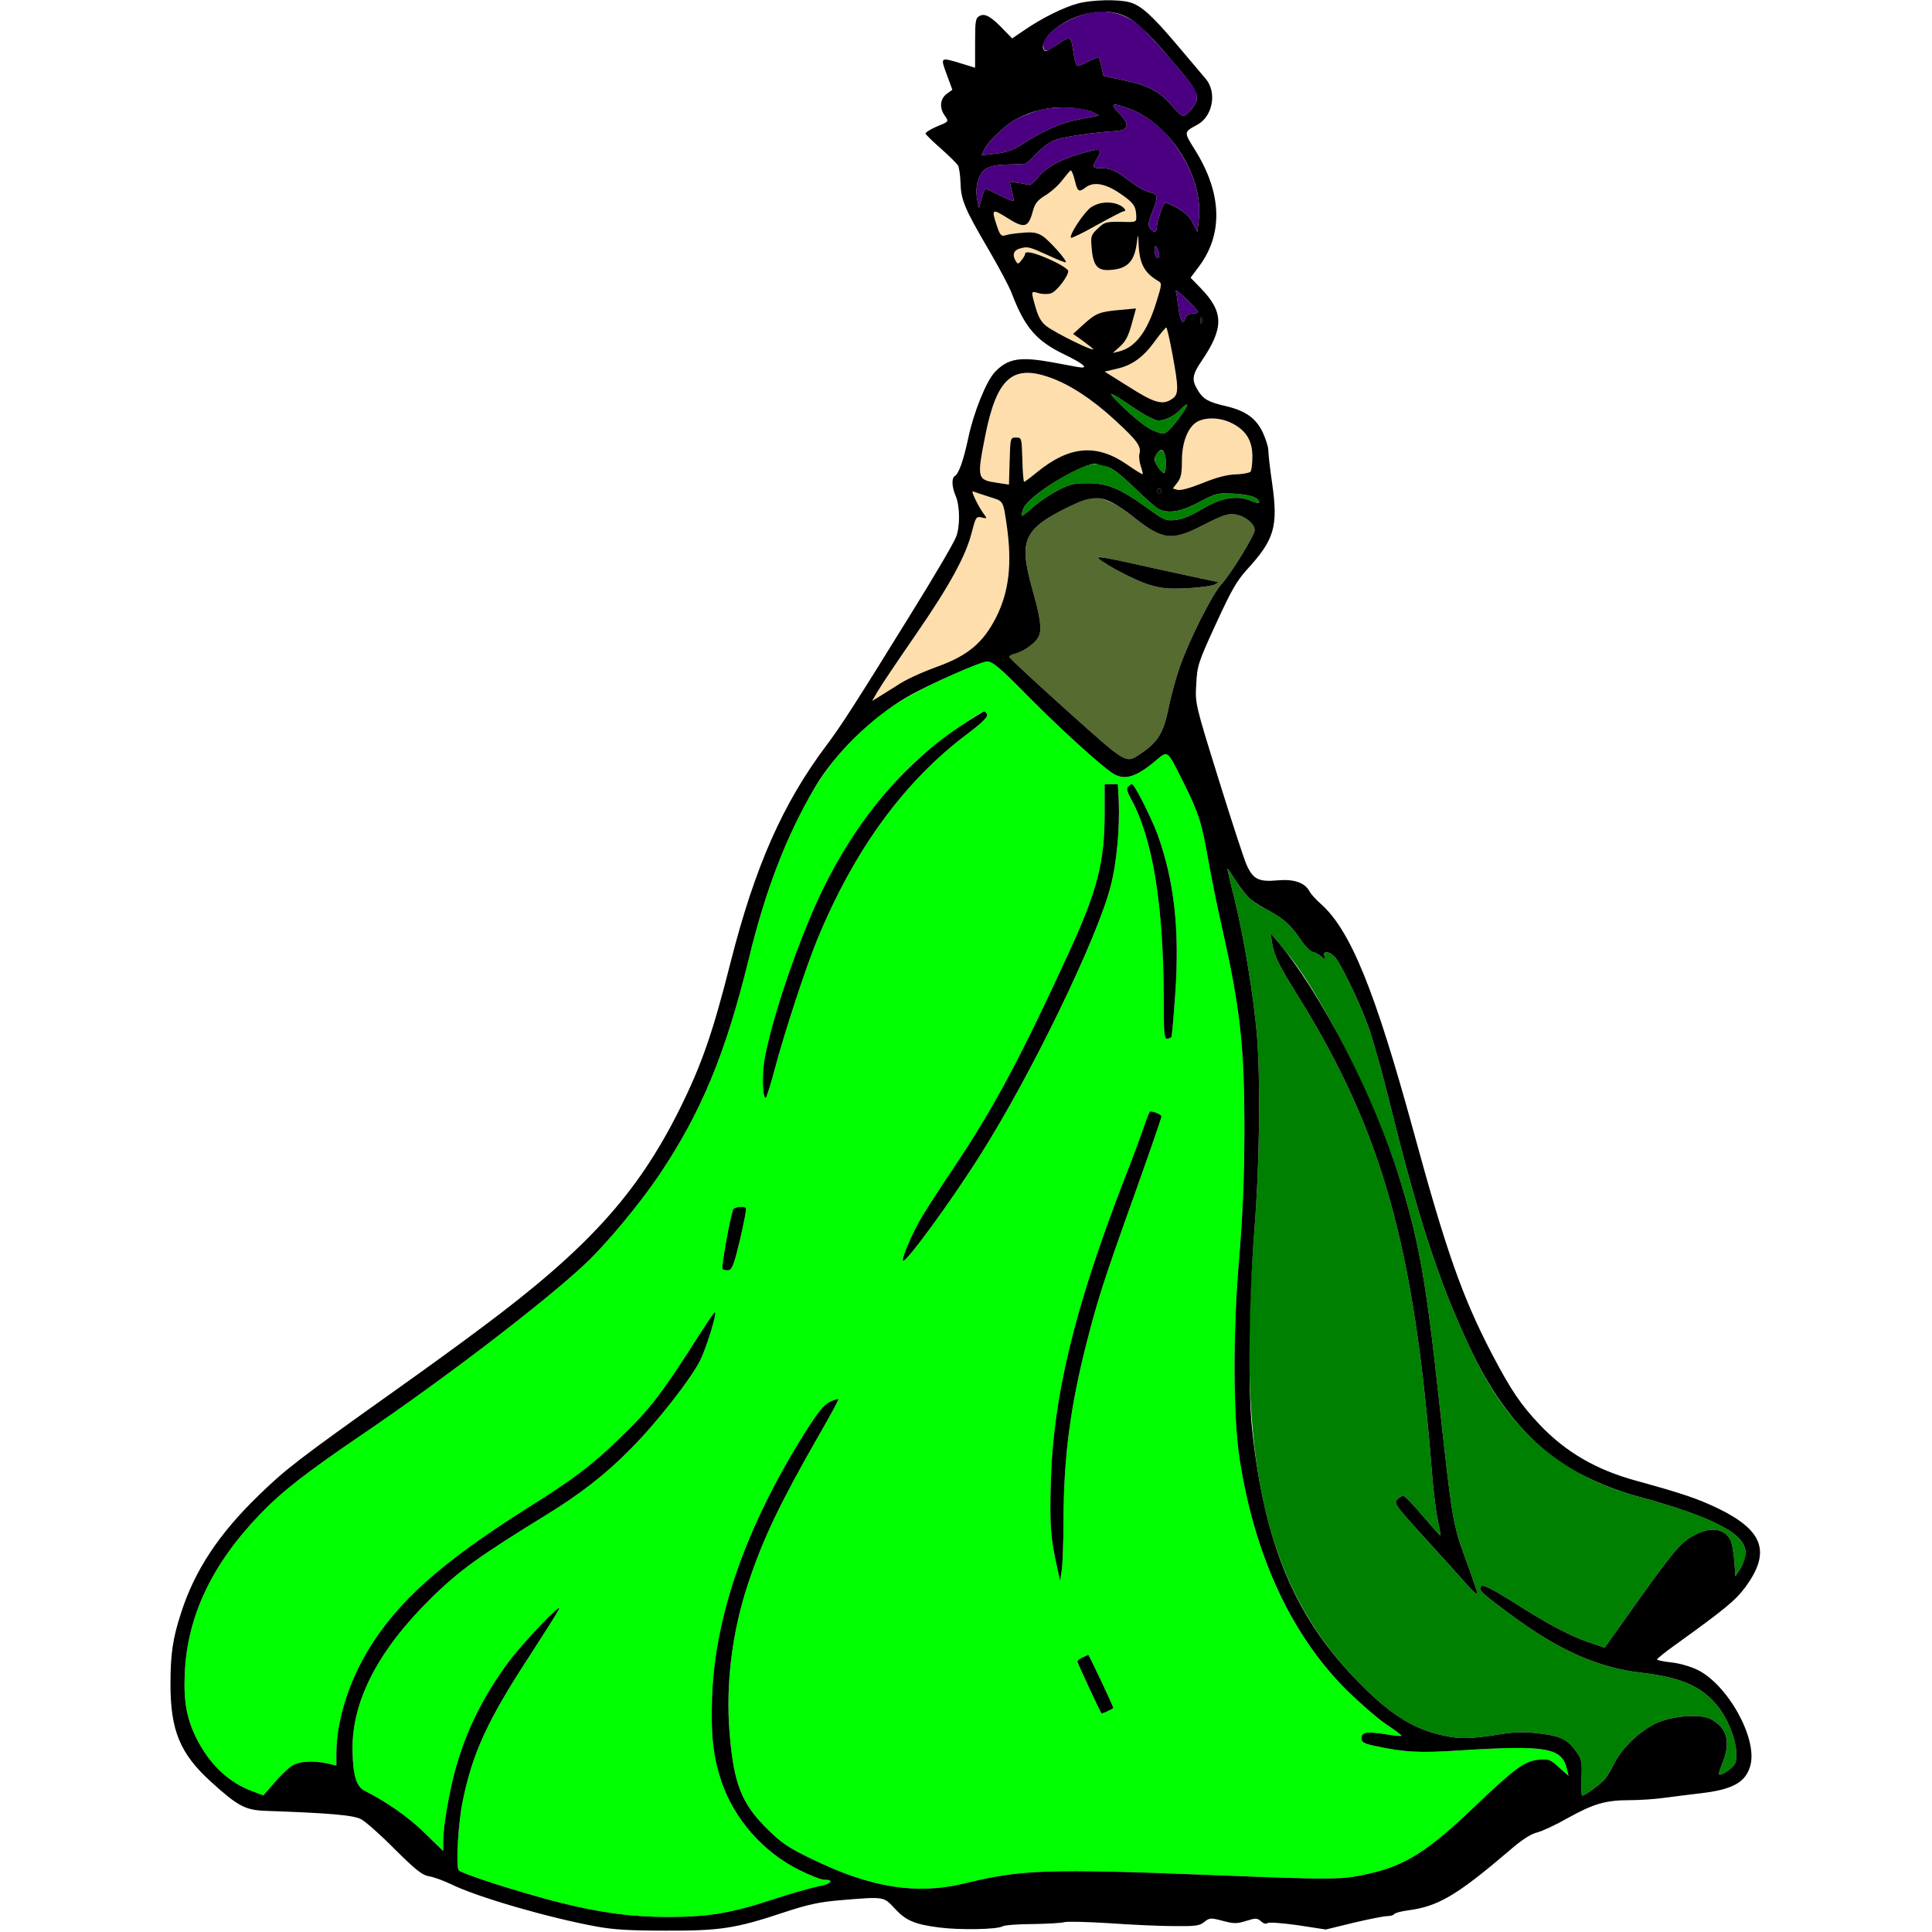 <?xml version="1.0" encoding="utf-8"?>
<!-- Generator: Adobe Illustrator 21.0.0, SVG Export Plug-In . SVG Version: 6.00 Build 0)  -->
<svg version="1.1"
	 id="svg46" inkscape:version="0.92.2 5c3e80d, 2017-08-06" sodipodi:docname="60 #13162.svg" xmlns:cc="http://creativecommons.org/ns#" xmlns:dc="http://purl.org/dc/elements/1.1/" xmlns:inkscape="http://www.inkscape.org/namespaces/inkscape" xmlns:rdf="http://www.w3.org/1999/02/22-rdf-syntax-ns#" xmlns:sodipodi="http://sodipodi.sourceforge.net/DTD/sodipodi-0.dtd" xmlns:svg="http://www.w3.org/2000/svg"
	 xmlns="http://www.w3.org/2000/svg" xmlns:xlink="http://www.w3.org/1999/xlink" x="0px" y="0px" viewBox="0 0 850 850"
	 style="enable-background:new 0 0 850 850;" xml:space="preserve">
<style type="text/css">
	.st0{fill:none;}
	.st1{fill:#4B0082;}
	.st2{fill:#FFDEAD;}
	.st3{fill:#008000;}
	.st4{fill:#556B2F;}
	.st5{fill:#00FF00;}
</style>
<sodipodi:namedview  bordercolor="#666666" borderopacity="1" gridtolerance="10" guidetolerance="10" id="namedview48" inkscape:current-layer="svg46" inkscape:cx="1014.0824" inkscape:cy="1048.2352" inkscape:pageopacity="0" inkscape:pageshadow="2" inkscape:window-height="978" inkscape:window-maximized="1" inkscape:window-width="1920" inkscape:window-x="0" inkscape:window-y="1" inkscape:zoom="0.51036548" objecttolerance="10" pagecolor="#ffffff" showgrid="false">
	</sodipodi:namedview>
<g id="g44" transform="translate(0,0) scale(1,1)">
	<path id="path4" class="st0" d="M0,0l239.8,0.1c207.9,0,239,0.2,234.5,1.4c-6.3,1.7-15.8,6.4-23.4,11.6l-5.6,3.8l-3.4-3.5
		c-5.7-6-8.5-7.7-10.9-6.4c-1.8,1-2,2-2,11.9v10.9l-6.2-1.9c-9.2-2.8-9.1-2.8-6.3,4.8l2.5,6.8l-2.5,1.8c-2.9,2.2-3.3,6.1-0.9,9.5
		c1.9,2.8,2.1,2.6-4,5.1c-2.6,1.2-4.6,2.5-4.4,2.9c0.2,0.5,3.2,3.5,6.8,6.6c3.6,3.2,6.9,6.5,7.5,7.4c0.5,1,1,4.5,1.1,7.8
		c0.2,7.5,1.9,11.4,12.5,29.5c4.4,7.5,8.9,16,10,18.9c5.8,15.2,10.9,21.1,23.5,27.1c8.4,4.1,10.8,6.3,5.7,5.4
		c-1.6-0.3-6.4-1.2-10.8-2c-14.7-2.7-20-1.9-25.8,4.2c-3.8,4-9.4,17.9-11.7,29c-2.1,9.8-4.1,15.6-5.9,16.7c-1.5,1-1.4,4.7,0.4,8.9
		c1.9,4.5,1.9,13.7,0.1,18c-1.4,3.3-8.4,15.3-20.1,34.2c-24.3,39.3-30.6,49.1-37.1,57.7c-19,25.3-31.3,53.2-41.9,94.9
		c-7.9,31.3-12.8,45.4-22.7,65.3c-18.5,37-40.5,61.2-87.3,96c-8.2,6.2-25.3,18.6-38,27.6c-42.3,30.1-47.9,34.4-59.6,45.8
		c-17.5,16.9-28.2,33-34.2,51.7C76,720.8,75,727.7,75,741c0,20.3,4.2,30.5,17.7,42.8c12,10.9,15.2,12.6,24.3,12.9
		c28.4,1,38.6,1.9,41.9,3.7c1.9,1,8.6,6.9,14.8,13.2c9.4,9.3,12.1,11.4,15.1,11.9c2,0.3,6,1.7,8.7,3c15.3,7.5,48.7,16.8,71.5,20
		c8.2,1.1-10.1,1.3-129.7,1.4L0,850V425V0z"/>
	<path id="path6" class="st0" d="M672.3,0.1L850,0v425v425l-270.7-0.1c-149-0.1-269.4-0.4-267.8-0.6c10.3-1.3,21.5-4,33.3-7.9
		c10.9-3.6,15.7-4.6,25.1-5.4c19.2-1.6,18.8-1.6,23.5,3.4c5,5.5,8.8,7.2,19.7,8.6c9.1,1.2,25.6,0.9,28-0.5c0.7-0.5,6.8-1,13.4-1
		c6.6-0.1,12.7-0.5,13.6-0.8c0.8-0.4,9.6-0.2,19.5,0.4c9.8,0.7,22.8,1.3,28.8,1.3c9.4,0.1,11.3-0.1,13.4-1.8
		c2.4-1.9,2.8-1.9,8.2-0.5c4.9,1.3,6.2,1.3,10.3,0c4.2-1.3,4.8-1.3,6.5,0.2c1.1,1,2.2,1.3,2.8,0.8c0.5-0.5,6.1-0.1,13.3,0.9
		l12.4,1.9l12.3-3c6.8-1.6,13.4-2.9,14.8-2.9c1.4,0,2.7-0.4,3-0.9c0.4-0.5,3-1.2,5.9-1.6c13.3-1.7,21.5-6.5,44.5-26.1
		c5.6-4.9,9.6-7.5,12.5-8.2c2.3-0.6,8.3-3.4,13.2-6.2c11.5-6.4,16.8-8,27.4-8c4.7,0,11.5-0.5,15.1-1c3.7-0.5,10.8-1.4,15.9-2
		c14.3-1.6,20.2-4.8,22.2-12.3c3.2-11.9-10-35.6-23.4-42.1c-2.9-1.4-8-2.9-11.4-3.2c-3.5-0.4-6.3-1-6.3-1.3s3.4-3.1,7.6-6.1
		c22.4-16.1,27.1-20,31.4-25.9c11.2-15.3,7.8-24.8-12.2-34.5c-9-4.3-15.5-6.5-35.8-12.1c-17.7-4.8-31.1-12.6-42.6-24.7
		c-8.4-8.9-12.6-15.1-21-31.1c-13-25-20-44.8-34.3-97.2c-17.3-63.2-28-89.5-41.3-101.1c-2-1.8-4.1-4.1-4.7-5.3
		c-2.1-3.8-6.8-5.4-13.8-4.8c-8.5,0.8-11-0.4-13.9-6.9c-1.2-2.8-6.8-19.9-12.4-38c-10.2-32.8-10.2-32.9-9.7-41.4
		c0.4-8.1,0.8-9.4,8.6-26.4c6.8-14.8,9.1-18.9,13.7-24c12.1-13.2,13.8-18.9,11.1-37.9c-1-6.7-1.7-13.3-1.7-14.7s-1.1-4.8-2.4-7.7
		c-3-6.3-7.6-9.6-16.2-11.6c-7.8-1.8-10.1-3.1-12.4-7c-2.8-4.5-2.5-6.8,1.6-12.8c9.9-14.6,9.9-21.5-0.3-32.1l-4.5-4.6l3.5-4.7
		c10.9-14.3,10.4-32.3-1.4-51.3c-5.2-8.3-5.2-8,1-11.4c6.7-3.7,8.6-14.3,3.5-20.2c-1.6-1.9-7.3-8.6-12.6-14.9
		C507.1,7,502,2.4,497.5,1.1C495.7,0.5,568.1,0.1,672.3,0.1z"/>
	<path id="path8" class="st1" d="M500.9,10.9c4.7,3.7,24.2,26.3,25.4,29.3c0.4,1.2,0.5,3,0.1,4.2c-0.8,2.6-4.4,6.6-5.9,6.6
		c-0.7,0-3-2.2-5.3-4.9c-5-5.9-10.2-8.6-21.3-10.9l-8.4-1.8l-0.9-4c-0.5-2.1-1-4-1.1-4.2c-0.2-0.2-2.1,0.6-4.4,1.7
		c-2.2,1.2-4.4,2.1-4.9,2.1c-0.6,0-1.3-2.1-1.7-4.6c-1.3-8.8-1.4-8.9-7-5c-5.2,3.8-6.5,3.8-6.5,0.1c0-3.9,8.4-10.2,17.5-13.1
		C485.2,3.6,493.7,5.2,500.9,10.9z"/>
	<path id="path10" class="st1" d="M497.5,48.1c7.4,2.8,14.4,8.4,20,16.4c7.5,10.5,11.1,22.3,9.9,32.3l-0.6,5.2l-2-3.8
		c-1.3-2.8-3.4-4.7-6.9-6.7c-2.8-1.5-5.2-2.5-5.4-2.3c-1,1.1-3.5,8.4-3.5,10.4c0,2.7-1.2,3.1-3,0.9c-1-1.2-0.9-2.6,0.9-7.1
		c2.8-7.3,2.7-8-1.1-8.8c-1.7-0.3-5.4-2.4-8.2-4.5c-6.8-5.2-8.8-6.1-13-6.1c-4,0-4.2-0.4-2.1-4c2.7-4.6,2-5-5.7-2.8
		C466.9,70,461,73.1,457,77.7c-1.9,2.1-3.6,3.7-3.9,3.7c-0.4-0.1-2.5-0.5-4.8-0.9l-4.1-0.6l0.9,3.8c0.5,2.1,0.9,4.1,0.9,4.6
		c0,0.4-2.7-0.6-6-2.3c-3.3-1.6-6.2-3-6.4-3c-0.3,0-1.1,1.9-1.7,4.2l-1.2,4.3l-0.8-4c-1-5.5,0.6-11.1,3.8-13.2
		c1.8-1.2,4.9-1.8,9.2-1.9c3.6-0.1,7.1-0.2,7.8-0.3c0.7,0,3.1-2.1,5.3-4.5c2.3-2.5,5.8-5.1,7.9-5.9c3.3-1.4,16.7-3.4,26.5-4
		c6.2-0.3,6.9-2.8,2.1-7.7C488,45.3,489,44.9,497.5,48.1z"/>
	<path id="path12" class="st1" d="M480.5,49.2l3,1.6l-2.5,0.5c-1.4,0.3-5,1-8,1.6c-6.6,1.4-14.3,4.8-22.5,10.1
		c-4.7,3-7.4,4-12.3,4.6l-6.4,0.7l1.5-3c1.9-3.6,9.3-10.5,13.8-12.9c1.9-1,5.9-2.6,8.9-3.6C462.8,46.6,475.9,46.8,480.5,49.2z"/>
	<path id="path14" class="st2" d="M471.1,75c0.4,0,1.2,2,1.8,4.5c1.2,4.9,1.7,5.2,4.7,3c3.5-2.7,8.6-1.8,15,2.5
		c6.1,4.1,7.2,5.7,7.3,10.1c0.1,2.7,0,2.7-6.8,2.5c-6.4-0.1-7.2,0.1-10.1,2.9c-3,2.9-3.2,3.3-2.7,8.8c0.7,8,2.7,10.1,9,9.4
		c6.6-0.6,9.6-3.7,10.7-10.8c0.7-5.1,0.8-5.2,0.9-1.4c0.3,9.4,2.4,13.4,8.6,17.1c1.8,1,1.7,1.4-0.8,9.5c-4,12.9-9.2,19.7-16.3,21.5
		l-2.8,0.7l3.2-2.9c2.4-2.1,3.7-4.7,5.1-9.8l1.9-6.9l-7.6,0.7c-8.6,0.8-10.1,1.4-15.9,6.7l-4.2,3.8l4.5,3.2c2.4,1.8,4.4,3.4,4.4,3.5
		c0,1.1-16.3-6.9-20.6-10.1c-2.3-1.8-3.5-3.9-4.8-8.3c-2.1-7.5-2.1-7.2,1.5-6.2c1.8,0.5,4,0.5,5.4,0c2.5-0.9,7.5-7.5,7.5-9.8
		c0-0.7-3.4-2.9-7.6-4.8c-7.2-3.3-11.4-4.2-11.4-2.7c0,0.5-0.7,1.7-1.6,2.8c-1.3,1.7-1.6,1.8-2.4,0.5c-1.8-2.8-1.1-4.9,1.8-5.7
		c3.5-0.9,3.9-0.8,12.5,3.1c4,1.9,7.4,3.2,7.6,3c0.7-0.7-7.2-9.6-10.3-11.6c-2.4-1.5-4.3-1.8-8.6-1.4c-3,0.2-6.5,0.7-7.6,1.1
		c-1.9,0.6-2.4,0-3.8-4.1c-2.5-7.5-2.2-7.8,4.6-3.5c7.4,4.7,9.2,4.3,11.1-2.6c1-3.8,2-5.1,5.7-7.4c2.5-1.5,5.9-4.6,7.5-6.8
		C469.2,76.9,470.8,75,471.1,75z M480,91.2c-3.1,2.2-9.8,12.3-8.8,13.4c0.3,0.3,5.4-2.2,11.4-5.6c6-3.3,11.2-6,11.6-6
		c1.7,0,0.6-1.7-1.7-2.8C488.5,88.4,483.6,88.8,480,91.2z"/>
	<path id="path16" class="st1" d="M509,109c1.3,2,1.3,5.3,0,4.5c-0.5-0.3-1-1.8-1-3.3C508,108.1,508.2,107.8,509,109z"/>
	<path id="path18" class="st1" d="M521.9,131.5c2.8,2.7,5.1,5.3,5.1,5.7c0,0.4-1.1,0.8-2.4,0.8c-1.6,0-2.7,0.7-3.1,2
		c-1,3.3-2.2,1.4-3-4.6c-0.4-3.2-0.9-6.4-1.2-7.3C517,127.2,519,128.7,521.9,131.5z"/>
	<path id="path20" d="M528.7,139.7c0.2,0.7,0.2,1.9,0,2.5c-0.3,0.7-0.5,0.2-0.5-1.2S528.4,139.1,528.7,139.7z"/>
	<path id="path22" class="st2" d="M513.1,144.1c0.7-0.1,4.9,22.5,4.9,26.6c0,2.2-0.7,3.7-2.2,4.7c-4.2,3-7.8,2-19.1-5.2l-10.7-6.7
		l5.1-1.2c6.9-1.5,11.9-5.1,17-12.2C510.5,146.8,512.8,144.1,513.1,144.1z"/>
	<path id="path24" class="st2" d="M490.4,184.7c10,9.2,11.8,11.7,10.9,15c-0.3,1.3,0,3.7,0.6,5.4c0.6,1.8,1,3.4,0.8,3.5
		c-0.1,0.2-3.1-1.6-6.5-4c-13.6-9.5-25.5-8.6-39.9,3.1c-2.9,2.4-5.5,4.3-5.7,4.3c-0.3,0-0.7-4.4-0.8-9.8c-0.3-9.6-0.3-9.7-2.8-9.7
		c-2.5,0-2.5,0.1-2.8,10.4l-0.3,10.3l-4.7-0.7c-9.4-1.4-9.5-1.6-5.7-21c3.4-16.9,6.9-23.7,13.5-26.4
		C456.4,161.4,473.5,169.1,490.4,184.7z"/>
	<path id="path26" class="st3" d="M499.1,179.6c4.4,3,9.1,5.4,10.5,5.4c3.1,0,7.3-2.1,9.8-4.9c1.1-1.2,2.3-2.1,2.8-2.1
		c1.1,0-4.6,8-7.8,11.1c-2.3,2.1-2.5,2.1-6.6,0.5c-2.6-0.9-7.7-4.8-12.8-9.6C485.8,171.2,486.7,171.1,499.1,179.6z"/>
	<path id="path28" class="st2" d="M548.7,191.9c1.7,2.5,2.3,4.8,2.3,9c0,3.1-0.4,6-0.8,6.6c-0.4,0.5-3.2,1.1-6.3,1.2
		c-3.9,0.1-8.4,1.2-14.7,3.8c-5.8,2.3-9.9,3.4-11.2,3l-2-0.6l2-2.6c1.6-2,2-4.1,2-9.6c0-8.3,2.7-14.9,6.8-17.2
		C533.2,182.1,544.4,185.3,548.7,191.9z"/>
	<path id="path30" class="st3" d="M513,204.6c0,3.9-1.2,4.4-3.4,1.2c-1.9-2.7-2-5-0.4-6.6C511.6,196.8,513,198.7,513,204.6z"/>
	<path id="path32" class="st3" d="M499,214.5c4.7,4.5,9.5,8.8,10.7,9.4c4.3,2.2,9.8,1.3,17.9-3c7.6-4,8-4.1,15.5-3.7
		c7.1,0.4,10.9,1.8,10.9,3.9c0,0.4-1.7,0.1-3.7-0.8c-6.2-2.5-12.9-1.4-21.4,3.7c-4.9,2.9-8.8,4.5-11.9,4.8c-4.2,0.4-5,0-12.7-5.6
		c-11.5-8.3-17.1-10.6-25.8-10.6c-5.9,0-8,0.5-13,3.1c-3.3,1.7-8.1,4.9-10.7,7.2c-2.5,2.3-4.9,4.1-5.2,4.1c-0.3,0,0-1.4,0.6-3.1
		c1.5-4.4,18.8-16.2,27.8-19C484.7,202.9,489.2,204.9,499,214.5z"/>
	<path id="path34" d="M510,215c0.6,0,1,0.4,1,1c0,0.5-0.4,1-1,1c-0.5,0-1-0.5-1-1C509,215.4,509.5,215,510,215z"/>
	<path id="path36" class="st2" d="M428.1,216.2c0.8,0.3,4,1.4,7.2,2.4c6.3,2,6,1.3,7.7,13.1c2.3,16.5,0.9,28.6-4.7,39.8
		c-5.7,11.2-12.3,16.8-25.4,21.6c-8.4,3.1-14.7,6-18.9,8.9c-1.4,0.9-4.3,2.7-6.4,4l-3.9,2.4l2.6-4.5c1.4-2.4,8.8-13.4,16.4-24.4
		c15.1-21.9,22.2-34.8,24.9-45.5c1.7-6.6,1.9-6.9,4.4-6.3c2,0.5,2.3,0.4,1.4-0.8c-0.6-0.8-2.3-3.6-3.9-6.3
		C427.8,217.6,427.3,215.9,428.1,216.2z"/>
	<path id="path38" class="st4" d="M481.7,219c4,0,10.2,3,15.8,7.5c14,11.3,17.7,11.8,32.1,4.4c8.3-4.2,10.5-5,13.7-4.6
		c4.3,0.6,8.7,4.1,8.7,6.9c0,2.3-10.4,19.2-14.6,23.8c-4,4.3-14.2,24.5-18.3,36.3c-1.7,4.8-4,13.1-5,18.4
		c-2.2,10.6-4.6,14.6-11.7,19.5c-7.3,4.9-5.7,5.8-33.2-18.8c-13.9-12.5-25.2-23-25.2-23.4s1.2-1.1,2.6-1.4c4.1-1.1,9.3-4.9,10.5-7.8
		c1.3-3.3,0.7-7.8-3.2-21.7c-5.7-20.6-3.4-25.5,16.5-35.2C474.8,220.7,479.9,219,481.7,219z M483.7,245c-3.6,0,13.7,9.7,21.7,12.2
		c5.7,1.7,8.5,2,17.1,1.6c5.7-0.3,11.1-1.1,12.1-1.7c1.1-0.6,1.6-1.1,1.1-1.1c-0.4,0-12-2.5-25.8-5.5S484.3,245,483.7,245z"/>
	<path id="path40" class="st5" d="M434.3,291c2.3,0,5.5,2.6,17.5,14.8c14.8,15,34.1,32.5,38.4,34.8c4.8,2.7,9.7,1.2,18.1-5.8
		c5.7-4.8,5-5.3,12.5,9.7c6.6,13.2,7.9,17.4,10.8,34c1.4,7.7,4,20.7,5.9,29c8.2,36.4,10,52.4,10,90.5c-0.1,20.8-0.7,36.1-2.4,56.5
		c-2.7,32.5-2.6,68.7,0.3,87.5c6.6,42.5,22.7,77.2,47,101.5c5.6,5.5,13.4,12.3,17.3,15c4,2.6,7.1,5,6.9,5.2
		c-0.2,0.2-3.6-0.1-7.5-0.8c-8.1-1.2-10.1-0.8-10.1,2c0,1.5,1.1,2.2,5.3,3.1c13.9,3,19.9,3.3,38.1,2.1c38.2-2.4,44.8-1.2,47,8.3
		l0.7,2.9l-4.2-3.7c-3.8-3.5-4.5-3.8-8.9-3.4c-6.3,0.6-10.7,3.9-28.4,20.8c-20.4,19.5-30.3,25.7-46.1,29.3
		c-12.3,2.8-14.8,2.8-70.4,0.6c-71.6-2.8-82.6-2.4-108.1,3.8c-20.8,5-40.9,1.8-66.6-10.7c-10.6-5.1-13.6-7.1-19.8-13.3
		c-11.4-11.2-14.8-20-16.6-42.2c-1.8-21.4,1.1-44.8,8.2-66c6.6-19.8,13.9-35.1,31.5-65.8c4.7-8.1,8.4-15,8.2-15.2
		c-0.2-0.1-2,0.4-3.9,1.3c-2.6,1.3-5.2,4.5-11.3,14.2c-25.4,40.7-39,79.4-40.4,115.2c-0.6,17.5,0.4,26.5,4.2,37.9
		c5.6,16.2,18.2,30.6,33.7,38.4c4.9,2.5,10.1,4.5,11.3,4.5c4.8,0,3.3,1.8-2.3,2.9c-3.2,0.6-11.9,3.1-19.3,5.5
		c-19.1,6.3-28.5,7.9-46.4,8c-16.6,0-30.1-1.8-48.5-6.4c-17.4-4.4-43.2-12.7-44.2-14.2c-1.3-1.8-0.2-21,1.8-30.5
		c4.3-21.1,11-35.6,29.1-63.3c6.6-10.2,12.6-19.6,13.2-21c1.8-3.8-16.3,15.2-22.3,23.4c-11,14.9-18.4,29.8-23.1,46.6
		c-2.8,10-5.5,25.5-5.5,31.9v4.5l-8.2-8c-7.3-7.1-16.5-13.5-26.3-18.5c-3.8-1.8-5.3-7.1-5.4-18.4c-0.2-21.2,11.3-43.4,34.2-66
		c12.5-12.4,21.6-18.9,50.2-36.5c15.7-9.6,26.9-18.3,38-29.6c11.3-11.3,26.6-30.9,30.6-39c2.7-5.5,7.3-20.3,6.5-21.1
		c-0.2-0.2-2.7,3.4-5.6,7.9c-18.7,29.3-22.7,34.4-37.1,48.3c-11.6,11.2-19.9,17.5-39.9,30c-38.1,24.1-57.1,41.1-70.1,62.6
		c-8.7,14.5-13.8,31.1-13.9,45v5.7l-3.7-0.9c-5.7-1.3-12.1-1.1-15.2,0.6c-1.6,0.8-5.2,4.1-8,7.4l-5.2,6l-5.1-1.9
		c-10-3.8-17.9-11.1-23.6-21.7c-5-9.5-6.5-17.1-5.9-30.3c1.1-25,12-47.9,33.1-69.8c9.7-10.1,20.4-18.4,45.1-35.2
		c36.4-24.7,80.1-58.2,97.9-74.9c9.3-8.7,23.9-26.3,32.5-39c18.5-27.5,29.2-53.1,39.5-95.1c10.5-43.1,25.2-75.1,43.2-93.9
		c13.3-14,21.8-19.8,45.1-30.7C425.3,293.9,432.7,291,434.3,291z M433,313c-1.9,0-21.7,14.2-29,20.8c-18.9,17.3-35.5,41.5-47.1,68.7
		c-9.2,21.8-17.3,46.7-20.4,62.8c-1.3,6.9-1.1,17.7,0.4,17.7c0.3,0,2.1-5.7,4-12.8c4.2-15.9,13.7-44.8,18.6-56.7
		c16.3-39.6,38.3-69.8,66.2-90.7c6.1-4.6,9-7.4,8.6-8.4C434,313.6,433.4,313,433,313z M491.8,345h-2.9H486v12.4
		c0,22-3.1,34.1-15.7,61.6c-21.2,46.2-33.3,68.8-50.2,94c-5.4,8-11.8,17.9-14.3,22c-4.3,7.2-9.3,18.8-8.5,19.7
		c1.2,1.1,21.6-26.8,34.5-47.4c22.2-35.1,51-94.7,56.8-117.3c2.7-10.1,4.1-25.9,3.6-37.8L491.8,345z M498,345
		c-0.3,0-1.1,0.5-1.7,1.1c-0.8,0.8-0.4,2.2,1.2,5.2c9.7,17.5,14.4,46.8,14.5,88.9c0,14,0.2,16.8,1.4,16.8c0.8,0,1.7-0.4,2-0.8
		c0.2-0.4,1-9.2,1.7-19.4c2.4-35-2.1-61-14.4-84.1C500.5,348.5,498.3,345,498,345z M506,489c-0.3,0-1.3,2.6-2.4,5.8
		c-1,3.1-5.2,14.5-9.4,25.2c-21.6,56.1-30.9,94.5-31.9,132.6c-0.5,18.6-0.1,24.4,3,37.9l1.1,5l0.7-4.5c0.4-2.5,0.8-12.4,0.8-22.1
		c0.1-28,2.9-49.5,10.1-77.9c5.1-19.8,7.2-26.5,21.4-66.2c6.4-17.9,11.6-33,11.6-33.6c0-0.5-1-1.2-2.2-1.6
		C507.5,489.3,506.3,489,506,489z M322.5,532.2c-1.7,5.4-5.2,25.5-4.6,26.1c0.5,0.5,1.7,0.7,2.7,0.5c1.5-0.2,2.5-3,5-13.5
		c1.7-7.3,2.9-13.5,2.6-13.8C327.2,530.5,322.9,531,322.5,532.2z M478.8,728.1c-1.6,0.4-4.8,2.4-4.8,2.9c0,0.6,9.9,21.9,10.6,22.8
		c0.2,0.3,4.1-1.5,5.2-2.3c0.1-0.1-2.3-5.4-5.3-11.8C481.5,733.2,478.9,728,478.8,728.1z"/>
	<path id="path42" class="st3" d="M543.1,386.6c4.4,7,7.7,10.2,13.4,13.1c7.6,3.9,11.3,7.1,15.4,13.2c2,3.1,4.5,5.7,5.6,5.9
		c1.1,0.2,2.9,1.1,3.9,2.1c1.8,1.5,1.9,1.5,1.3-0.2c-1.1-2.8,2.9-2.1,5.1,1c3.7,5.3,11.1,21,14.7,31.3c1.9,5.7,5.8,19.6,8.6,30.9
		c12.9,52.2,21.6,79.1,35.4,108.6c11.3,24.3,23.5,39.3,41.6,51.4c9.8,6.6,19.7,11,33,14.6c40.6,11.1,52.4,19.4,44.7,31.5l-2.3,3.5
		l-0.5-7c-0.3-3.9-1.1-8-1.8-9.2c-2.9-5.2-9.3-5.7-16.8-1.3c-5.4,3-9.1,7.6-29.7,36.7l-8.7,12.2l-7.1-2.4
		c-8.4-2.9-17.9-7.9-34.2-18.3c-8.2-5.1-12.2-7.1-12.9-6.4c-1.6,1.6-0.4,2.8,12.9,12.6c20.8,15.5,38.3,23.3,57.3,25.5
		c16.9,2,25.5,5.5,32.5,13.3c6.3,6.9,10.8,19.7,9.1,26.1c-0.5,2.1-6.4,6.3-7.4,5.3c-0.1-0.2,0.7-2.8,1.9-5.7
		c3.4-8.8,1.6-14.9-5.5-18.6c-4.8-2.5-17.7-1.3-24.5,2.1c-7.2,3.7-14.3,10.6-17.6,16.9c-1.4,2.9-3.4,6.2-4.4,7.4
		c-1.8,2.2-8.8,7.3-10,7.3c-0.3,0-0.5-3.5-0.3-7.8c0.3-6.8,0.1-8.1-2-11.1c-3.9-5.7-6.9-7.3-16.2-8.4c-6.6-0.8-10.6-0.8-16.9,0.2
		c-14,2.2-18,2.3-25.5,0.7c-13.6-2.8-24.7-10-39.4-25.5c-39.5-41.5-51.8-96.8-43.9-197.1c2.3-29.3,2.7-65,1.1-85.7
		c-1.5-17.1-5.5-41.7-9.6-58.6c-1.9-7.6-3.4-14.1-3.4-14.5C540,381.9,541.4,383.8,543.1,386.6z M561.5,413.5l-2.5-3l0.6,4
		c1,6.1,2.6,9.4,11.4,23.6c37.1,59.6,51.2,110,59,209.9c0.6,7.4,1.7,16.6,2.5,20.4s1.4,7.1,1.2,7.2c-0.1,0.1-3.6-3.8-7.7-8.6
		c-4.1-4.9-8-8.9-8.6-8.9c-0.6-0.1-1.8,0.7-2.7,1.7c-1.5,1.6-0.7,2.7,11.6,16.2c7.3,8,15.6,17.2,18.5,20.5c2.8,3.2,5.2,5.4,5.2,4.7
		c0-0.7-2.3-7.4-5.1-15c-5.8-15.8-6-17.1-11.9-71.2c-5.6-51.6-8.8-69.3-17.2-96.4c-9.6-31-32.5-77.4-47.8-97.1
		C565.8,418.8,562.9,415.1,561.5,413.5z"/>
	<path d="M497,1c5,1.4,9.8,5.7,20.8,18.7c5.3,6.3,11,13,12.6,14.9c5.1,5.9,3.2,16.5-3.5,20.2c-6.2,3.4-6.2,3.1-1,11.4
		c11.8,19,12.3,37,1.4,51.3l-3.5,4.7l4.5,4.6c10.2,10.6,10.2,17.5,0.3,32.1c-4.1,6-4.4,8.3-1.6,12.8c2.3,3.9,4.6,5.2,12.4,7
		c8.6,2,13.2,5.3,16.2,11.6c1.3,2.9,2.4,6.3,2.4,7.7s0.7,8,1.7,14.7c2.7,19,1,24.7-11.1,37.9c-4.6,5.1-6.9,9.2-13.7,24
		c-7.8,17-8.2,18.3-8.6,26.4c-0.5,8.5-0.5,8.6,9.7,41.4c5.6,18.1,11.2,35.2,12.4,38c2.9,6.5,5.4,7.7,13.9,6.9c7-0.6,11.7,1,13.8,4.8
		c0.6,1.2,2.7,3.5,4.7,5.3c13.3,11.6,24,37.9,41.3,101.1c14.3,52.4,21.3,72.2,34.3,97.2c8.4,16,12.6,22.2,21,31.1
		c11.5,12.1,24.9,19.9,42.6,24.7c20.3,5.6,26.8,7.8,35.8,12.1c20,9.7,23.4,19.2,12.2,34.5c-4.3,5.9-9,9.8-31.4,25.9
		c-4.2,3-7.6,5.8-7.6,6.1s2.8,0.9,6.3,1.3c3.4,0.3,8.5,1.8,11.4,3.2c13.4,6.5,26.6,30.2,23.4,42.1c-2,7.5-7.9,10.7-22.2,12.3
		c-5.1,0.6-12.2,1.5-15.9,2c-3.6,0.5-10.4,1-15.1,1c-10.6,0-15.9,1.6-27.4,8c-4.9,2.8-10.9,5.6-13.2,6.2c-2.9,0.7-6.9,3.3-12.5,8.2
		c-23,19.6-31.2,24.4-44.5,26.1c-2.9,0.4-5.5,1.1-5.9,1.6c-0.3,0.5-1.6,0.9-3,0.9c-1.4,0-8,1.3-14.8,2.9l-12.3,3l-12.4-1.9
		c-7.2-1-12.8-1.4-13.3-0.9c-0.6,0.5-1.7,0.2-2.8-0.8c-1.7-1.5-2.3-1.5-6.5-0.2c-4.1,1.3-5.4,1.3-10.3,0c-5.4-1.4-5.8-1.4-8.2,0.5
		c-2.1,1.7-4,1.9-13.4,1.8c-6,0-19-0.6-28.8-1.3c-9.9-0.6-18.7-0.8-19.5-0.4c-0.9,0.3-7,0.7-13.6,0.8c-6.6,0-12.7,0.5-13.4,1
		c-2.4,1.4-18.9,1.7-28,0.5c-10.9-1.4-14.7-3.1-19.7-8.6c-4.7-5-4.3-5-23.5-3.4c-9.4,0.8-14.2,1.8-25.1,5.4c-21,7-28,8.1-51.8,8
		c-15.4,0-23-0.4-30.5-1.8c-20.9-3.8-52.4-12.9-64-18.6c-3.3-1.6-7.7-3.2-9.7-3.5c-3-0.5-5.7-2.6-15.1-11.9
		c-6.2-6.3-12.9-12.2-14.8-13.2c-3.3-1.8-13.5-2.7-41.9-3.7c-9.1-0.3-12.3-2-24.3-12.9C79.2,771.5,75,761.3,75,741
		c0-13.3,1-20.2,4.7-31.5c6-18.7,16.7-34.8,34.2-51.7c11.7-11.4,17.3-15.7,59.6-45.8c12.7-9,29.8-21.4,38-27.6
		c46.8-34.8,68.8-59,87.3-96c9.9-19.9,14.8-34,22.7-65.3c10.6-41.7,22.9-69.6,41.9-94.9c6.5-8.6,12.8-18.4,37.1-57.7
		c11.7-18.9,18.7-30.9,20.1-34.2c1.8-4.3,1.8-13.5-0.1-18c-1.8-4.2-1.9-7.9-0.4-8.9c1.8-1.1,3.8-6.9,5.9-16.7
		c2.3-11.1,7.9-25,11.7-29c5.8-6.1,11.1-6.9,25.8-4.2c4.4,0.8,9.2,1.7,10.8,2c5.1,0.9,2.7-1.3-5.7-5.4c-12.6-6-17.7-11.9-23.5-27.1
		c-1.1-2.9-5.6-11.4-10-18.9c-10.6-18.1-12.3-22-12.5-29.5c-0.1-3.3-0.6-6.8-1.1-7.8c-0.6-0.9-3.9-4.2-7.5-7.4
		c-3.6-3.1-6.6-6.1-6.8-6.6c-0.2-0.4,1.8-1.7,4.4-2.9c6.1-2.5,5.9-2.3,4-5.1c-2.4-3.4-2-7.3,0.9-9.5l2.5-1.8l-2.5-6.8
		c-2.8-7.6-2.9-7.6,6.3-4.8l6.2,1.9V18.9C429,9,429.2,8,431,7c2.4-1.3,5.2,0.4,10.9,6.4l3.4,3.5l5.6-3.8c7.6-5.2,17.1-9.9,23.4-11.6
		C480.4-0.1,492-0.4,497,1z M462.5,14.1c-3.3,2.9-4.7,7.1-2.7,8.3c0.5,0.3,3-1.1,5.7-3c5.6-3.9,5.7-3.8,7,5c0.4,2.5,1.1,4.6,1.7,4.6
		c0.5,0,2.7-0.9,4.9-2.1c2.3-1.1,4.2-1.9,4.4-1.7c0.1,0.2,0.6,2.1,1.1,4.2l0.9,4l8.4,1.8c11.1,2.3,16.3,5,21.3,10.9
		c2.3,2.7,4.6,4.9,5.3,4.9c1.5,0,5.1-4,5.9-6.6c1-3.4-0.3-5.5-11.2-18.2c-11.1-13.1-16.3-17.8-22-19.8C484,3.1,471.4,6.3,462.5,14.1
		z M492.5,50c4.8,4.9,4.1,7.4-2.1,7.7c-9.8,0.6-23.2,2.6-26.5,4c-2.1,0.8-5.6,3.4-7.9,5.9c-2.2,2.4-4.6,4.5-5.3,4.5
		c-0.7,0.1-4.2,0.2-7.8,0.3c-4.3,0.1-7.4,0.7-9.2,1.9c-3.2,2.1-4.8,7.7-3.8,13.2l0.8,4l1.2-4.3c0.6-2.3,1.4-4.2,1.7-4.2
		c0.2,0,3.1,1.4,6.4,3c3.3,1.7,6,2.7,6,2.3c0-0.5-0.4-2.5-0.9-4.6l-0.9-3.8l4.1,0.6c2.3,0.4,4.4,0.8,4.8,0.9c0.3,0,2-1.6,3.9-3.7
		c4-4.6,9.9-7.7,19.8-10.5c7.7-2.2,8.4-1.8,5.7,2.8c-2.1,3.6-1.9,4,2.1,4c4.2,0,6.2,0.9,13,6.1c2.8,2.1,6.5,4.2,8.2,4.5
		c3.8,0.8,3.9,1.5,1.1,8.8c-1.8,4.5-1.9,5.9-0.9,7.1c1.8,2.2,3,1.8,3-0.9c0-2,2.5-9.3,3.5-10.4c0.2-0.2,2.6,0.8,5.4,2.3
		c3.5,2,5.6,3.9,6.9,6.7l2,3.8l0.6-5.2c2.3-18.4-12.3-42.1-29.9-48.7C489,44.9,488,45.3,492.5,50z M469.5,47.3
		c-8.2-0.3-14.9,1.2-22.4,5.1c-4.5,2.4-11.9,9.3-13.8,12.9l-1.5,3l6.4-0.7c4.9-0.6,7.6-1.6,12.3-4.6c8.2-5.3,15.9-8.7,22.5-10.1
		c3-0.6,6.6-1.3,8-1.6l2.5-0.5l-3-1.6C478.7,48.3,474.3,47.5,469.5,47.3z M471.1,75c-0.3,0-1.9,1.9-3.6,4.1c-1.6,2.2-5,5.3-7.5,6.8
		c-3.7,2.3-4.7,3.6-5.7,7.4c-1.9,6.9-3.7,7.3-11.1,2.6c-6.8-4.3-7.1-4-4.6,3.5c1.4,4.1,1.9,4.7,3.8,4.1c1.1-0.4,4.6-0.9,7.6-1.1
		c4.3-0.4,6.2-0.1,8.6,1.4c3.1,2,11,10.9,10.3,11.6c-0.2,0.2-3.6-1.1-7.6-3c-8.6-3.9-9-4-12.5-3.1c-2.9,0.8-3.6,2.9-1.8,5.7
		c0.8,1.3,1.1,1.2,2.4-0.5c0.9-1.1,1.6-2.3,1.6-2.8c0-1.5,4.2-0.6,11.4,2.7c4.2,1.9,7.6,4.1,7.6,4.8c0,2.3-5,8.9-7.5,9.8
		c-1.4,0.5-3.6,0.5-5.4,0c-3.6-1-3.6-1.3-1.5,6.2c1.3,4.4,2.5,6.5,4.8,8.3c4.3,3.2,20.6,11.2,20.6,10.1c0-0.1-2-1.7-4.4-3.5
		l-4.5-3.2l4.2-3.8c5.8-5.3,7.3-5.9,15.9-6.7l7.6-0.7l-1.9,6.9c-1.4,5.1-2.7,7.7-5.1,9.8l-3.2,2.9l2.8-0.7
		c7.1-1.8,12.3-8.6,16.3-21.5c2.5-8.1,2.6-8.5,0.8-9.5c-6.2-3.7-8.3-7.7-8.6-17.1c-0.1-3.8-0.2-3.7-0.9,1.4
		c-1.1,7.1-4.1,10.2-10.7,10.8c-6.3,0.7-8.3-1.4-9-9.4c-0.5-5.5-0.3-5.9,2.7-8.8c2.9-2.8,3.7-3,10.1-2.9c6.8,0.2,6.9,0.2,6.8-2.5
		c-0.1-4.4-1.2-6-7.3-10.1c-6.4-4.3-11.5-5.2-15-2.5c-3,2.2-3.5,1.9-4.7-3C472.3,77,471.5,75,471.1,75z M509,109
		c-0.8-1.2-1-0.9-1,1.2c0,1.5,0.5,3,1,3.3c0.6,0.3,1-0.2,1-1.2C510,111.3,509.5,109.8,509,109z M521.9,131.5
		c-2.9-2.8-4.9-4.3-4.6-3.4c0.3,0.9,0.8,4.1,1.2,7.3c0.8,6,2,7.9,3,4.6c0.4-1.3,1.5-2,3.1-2c1.3,0,2.4-0.4,2.4-0.8
		C527,136.8,524.7,134.2,521.9,131.5z M528.7,139.7c-0.3-0.6-0.5-0.1-0.5,1.3s0.2,1.9,0.5,1.2C528.9,141.6,528.9,140.4,528.7,139.7z
		 M513.1,144.1c-0.3,0-2.6,2.7-5,6c-5.1,7.1-10.1,10.7-17,12.2l-5.1,1.2l10.7,6.7c11.3,7.2,14.9,8.2,19.1,5.2
		c2.8-1.9,2.8-4.6,0-19.7C514.6,149.3,513.4,144,513.1,144.1z M433.5,191.5c-3.8,19.4-3.7,19.6,5.7,21l4.7,0.7l0.3-10.3
		c0.3-10.3,0.3-10.4,2.8-10.4c2.5,0,2.5,0.1,2.8,9.7c0.1,5.4,0.5,9.8,0.8,9.8c0.2,0,2.8-1.9,5.7-4.3c14.4-11.7,26.3-12.6,39.9-3.1
		c3.4,2.4,6.4,4.2,6.5,4c0.2-0.1-0.2-1.7-0.8-3.5c-0.6-1.7-0.9-4.1-0.6-5.4c0.9-3.3-0.9-5.8-10.9-15c-9.9-9.1-19.8-15.6-28.7-18.7
		C445.4,160.3,438.5,166.5,433.5,191.5z M495,180c5.1,4.8,10.2,8.7,12.8,9.6c4.1,1.6,4.3,1.6,6.6-0.5c3.2-3.1,8.9-11.1,7.8-11.1
		c-0.5,0-1.7,0.9-2.8,2.1c-2.5,2.8-6.7,4.9-9.8,4.9c-1.4,0-6.1-2.4-10.5-5.4C486.7,171.1,485.8,171.2,495,180z M526.8,185.5
		c-4.1,2.3-6.8,8.9-6.8,17.2c0,5.5-0.4,7.6-2,9.6l-2,2.6l2,0.6c1.3,0.4,5.4-0.7,11.2-3c6.3-2.6,10.8-3.7,14.7-3.8
		c3.1-0.1,5.9-0.7,6.3-1.2c0.4-0.6,0.8-3.5,0.8-6.6c0-7-2.7-11.5-9-14.7C537,183.7,530.8,183.4,526.8,185.5z M511.1,198
		c-1.3,0-3.1,2.4-3.1,4c0,1.9,2.8,6,4.1,6c1,0,1.2-5.9,0.3-8.4C512.1,198.7,511.5,198,511.1,198z M481.5,204.1
		c-7.6,0.6-29.5,14.5-31.3,19.8c-0.6,1.7-0.9,3.1-0.6,3.1c0.3,0,2.7-1.8,5.2-4.1c2.6-2.3,7.4-5.5,10.7-7.2c5-2.6,7.1-3.1,13-3.1
		c8.7,0,14.3,2.3,25.8,10.6c7.7,5.6,8.5,6,12.7,5.6c3.1-0.3,7-1.9,11.9-4.8c8.5-5.1,15.2-6.2,21.4-3.7c2,0.9,3.7,1.2,3.7,0.8
		c0-2.1-3.8-3.5-10.9-3.9c-7.5-0.4-7.9-0.3-15.5,3.7c-8.1,4.3-13.6,5.2-17.9,3c-1.2-0.6-6-4.9-10.7-9.4c-6.1-5.9-9.6-8.6-12.5-9.4
		C484.3,204.5,482.1,204,481.5,204.1z M510,215c-0.5,0-1,0.4-1,1c0,0.5,0.5,1,1,1c0.6,0,1-0.5,1-1C511,215.4,510.6,215,510,215z
		 M428.1,216.2c-1.2-0.5,2.4,6.9,5.3,10.7c0.9,1.2,0.6,1.3-1.4,0.8c-2.5-0.6-2.7-0.3-4.4,6.3c-2.7,10.7-9.8,23.6-24.9,45.5
		c-7.6,11-15,22-16.4,24.4l-2.6,4.5l3.9-2.4c2.1-1.3,5-3.1,6.4-4c4.2-2.9,10.5-5.8,18.9-8.9c13.1-4.8,19.7-10.4,25.4-21.6
		c5.6-11.2,7-23.3,4.7-39.8c-1.7-11.8-1.4-11.1-7.7-13.1C432.1,217.6,428.9,216.5,428.1,216.2z M470.4,222.9
		c-19.9,9.7-22.2,14.6-16.5,35.2c3.9,13.9,4.5,18.4,3.2,21.7c-1.2,2.9-6.4,6.7-10.5,7.8c-1.4,0.3-2.6,1-2.6,1.4s11.3,10.9,25.2,23.4
		c27.5,24.6,25.9,23.7,33.2,18.8c7.1-4.9,9.5-8.9,11.7-19.5c1-5.3,3.3-13.6,5-18.4c4.1-11.8,14.3-32,18.3-36.3
		c4.2-4.6,14.6-21.5,14.6-23.8c0-2.8-4.4-6.3-8.7-6.9c-3.2-0.4-5.4,0.4-13.7,4.6c-14.4,7.4-18.1,6.9-32.1-4.4
		c-2.2-1.8-5.9-4.2-8.2-5.4C483.3,218.1,479.5,218.5,470.4,222.9z M434.3,291c-2.8,0-25.8,10.2-35.1,15.6c-15.7,9-32,25-40.9,40.2
		c-12.3,20.8-21.5,44.7-28.9,75.2c-10.3,42-21,67.6-39.5,95.1c-8.6,12.7-23.2,30.3-32.5,39c-17.8,16.7-61.5,50.2-97.9,74.9
		c-24.7,16.8-35.4,25.1-45.1,35.2c-21.1,21.9-32,44.8-33.1,69.8c-0.6,13.2,0.9,20.8,5.9,30.3c5.7,10.6,13.6,17.9,23.6,21.7l5.1,1.9
		l5.2-6c2.8-3.3,6.4-6.6,8-7.4c3.1-1.7,9.5-1.9,15.2-0.6l3.7,0.9v-5.7c0.1-13.9,5.2-30.5,13.9-45c13-21.5,32-38.5,70.1-62.6
		c20-12.5,28.3-18.8,39.9-30c14.4-13.9,18.4-19,37.1-48.3c2.9-4.5,5.4-8.1,5.6-7.9c0.8,0.8-3.8,15.6-6.5,21.1
		c-4,8.1-19.3,27.7-30.6,39c-11.1,11.3-22.3,20-38,29.6c-28.6,17.6-37.7,24.1-50.2,36.5c-22.9,22.6-34.4,44.8-34.2,66
		c0.1,11.3,1.6,16.6,5.4,18.4c9.8,5,19,11.4,26.3,18.5l8.2,8v-4.5c0-6.4,2.7-21.9,5.5-31.9c4.7-16.8,12.1-31.7,23.1-46.6
		c6-8.2,24.1-27.2,22.3-23.4c-0.6,1.4-6.6,10.8-13.2,21c-18.1,27.7-24.8,42.2-29.1,63.3c-2,9.5-3.1,28.7-1.8,30.5
		c1,1.5,26.8,9.8,44.2,14.2c18.4,4.6,31.9,6.4,48.5,6.4c17.9-0.1,27.3-1.7,46.4-8c7.4-2.4,16.1-4.9,19.3-5.5
		c5.6-1.1,7.1-2.9,2.3-2.9c-1.2,0-6.4-2-11.3-4.5c-15.5-7.8-28.1-22.2-33.7-38.4c-3.8-11.4-4.8-20.4-4.2-37.9
		c1.4-35.8,15-74.5,40.4-115.2c6.1-9.7,8.7-12.9,11.3-14.2c1.9-0.9,3.7-1.4,3.9-1.3c0.2,0.2-3.5,7.1-8.2,15.2
		c-17.6,30.7-24.9,46-31.5,65.8c-7.1,21.2-10,44.6-8.2,66c1.8,22.2,5.2,31,16.6,42.2c6.2,6.2,9.2,8.2,19.8,13.3
		c25.7,12.5,45.8,15.7,66.6,10.7c25.5-6.2,36.5-6.6,108.1-3.8c55.6,2.2,58.1,2.2,70.4-0.6c15.8-3.6,25.7-9.8,46.1-29.3
		c17.7-16.9,22.1-20.2,28.4-20.8c4.4-0.4,5.1-0.1,8.9,3.4l4.2,3.7l-0.7-2.9c-2.2-9.5-8.8-10.7-47-8.3c-18.2,1.2-24.2,0.9-38.1-2.1
		c-4.2-0.9-5.3-1.6-5.3-3.1c0-2.8,2-3.2,10.1-2c3.9,0.7,7.3,1,7.5,0.8c0.2-0.2-2.9-2.6-6.9-5.2c-3.9-2.7-11.7-9.5-17.3-15
		c-24.3-24.3-40.4-59-47-101.5c-2.9-18.8-3-55-0.3-87.5c1.7-20.4,2.3-35.7,2.4-56.5c0-38.1-1.8-54.1-10-90.5
		c-1.9-8.3-4.5-21.3-5.9-29c-2.9-16.6-4.2-20.8-10.8-34c-7.5-15-6.8-14.5-12.5-9.7c-8.4,7-13.3,8.5-18.1,5.8
		c-4.3-2.3-23.6-19.8-38.4-34.8C439.8,293.6,436.6,291,434.3,291z M543.1,386.6c-1.7-2.8-3.1-4.7-3.1-4.4c0,0.4,1.5,6.9,3.4,14.5
		c4.1,16.9,8.1,41.5,9.6,58.6c1.6,20.7,1.2,56.4-1.1,85.7c-2.4,30.6-2.9,70.5-1,88c5.3,49.5,18.3,81.2,44.9,109.1
		c14.7,15.5,25.8,22.7,39.4,25.5c7.5,1.6,11.5,1.5,25.5-0.7c6.3-1,10.3-1,16.9-0.2c9.3,1.1,12.3,2.7,16.2,8.4c2.1,3,2.3,4.3,2,11.1
		c-0.2,4.3,0,7.8,0.3,7.8c1.2,0,8.2-5.1,10-7.3c1-1.2,3-4.5,4.4-7.4c3.3-6.3,10.4-13.2,17.6-16.9c6.8-3.4,19.7-4.6,24.5-2.1
		c7.1,3.7,8.9,9.8,5.5,18.6c-1.2,2.9-2,5.5-1.9,5.7c1,1,6.9-3.2,7.4-5.3c1.7-6.4-2.8-19.2-9.1-26.1c-7-7.8-15.6-11.3-32.5-13.3
		c-19-2.2-36.5-10-57.3-25.5c-13.3-9.8-14.5-11-12.9-12.6c0.7-0.7,4.7,1.3,12.9,6.4c16.3,10.4,25.8,15.4,34.2,18.3l7.1,2.4l8.7-12.2
		c20.6-29.1,24.3-33.7,29.7-36.7c7.5-4.4,13.9-3.9,16.8,1.3c0.7,1.2,1.5,5.3,1.8,9.2l0.5,7l2.3-3.5c1.2-1.9,2.2-4.9,2.2-6.7
		c0-8.5-13.7-15.7-46.9-24.8c-35.2-9.6-57.5-29.4-74.6-66c-13.8-29.5-22.5-56.4-35.4-108.6c-2.8-11.3-6.7-25.2-8.6-30.9
		c-3.6-10.3-11-26-14.7-31.3c-2.2-3.1-6.2-3.8-5.1-1c0.6,1.7,0.5,1.7-1.3,0.2c-1-1-2.8-1.9-3.9-2.1c-1.1-0.2-3.6-2.8-5.6-5.9
		c-4.1-6.1-7.8-9.3-15.4-13.2c-2.7-1.4-6.2-3.8-7.6-5.4C547.4,392.8,544.8,389.3,543.1,386.6z"/>
	<path d="M492.5,90.2c2.3,1.1,3.4,2.8,1.7,2.8c-0.4,0-5.6,2.7-11.6,6c-6,3.4-11.1,5.9-11.4,5.6c-1-1.1,5.7-11.2,8.8-13.4
		C483.6,88.8,488.5,88.4,492.5,90.2z"/>
	<path d="M509.9,250.5c13.8,3,25.4,5.5,25.8,5.5c0.5,0,0,0.5-1.1,1.1c-1,0.6-6.4,1.4-12.1,1.7c-8.6,0.4-11.4,0.1-17.1-1.6
		c-5.9-1.8-18.7-8.5-21.8-11.3C482,244.4,483.6,244.7,509.9,250.5z"/>
	<path d="M433,313c0.4,0,1,0.6,1.3,1.4c0.4,1-2.5,3.8-8.6,8.4c-27.9,20.9-49.9,51.1-66.2,90.7c-4.9,11.9-14.4,40.8-18.6,56.7
		c-1.9,7.1-3.7,12.8-4,12.8c-1.5,0-1.7-10.8-0.4-17.7c3.1-16.1,11.2-41,20.4-62.8c15.3-35.9,37.5-64.2,65.3-82.8
		C427.7,316,432.6,313,433,313z"/>
	<path d="M486,345h2.9h2.9l0.4,7.2c0.5,11.9-0.9,27.7-3.6,37.8c-5.8,22.6-34.6,82.2-56.8,117.3c-12.9,20.6-33.3,48.5-34.5,47.4
		c-0.8-0.9,4.2-12.5,8.5-19.7c2.5-4.1,8.9-14,14.3-22c16.9-25.2,29-47.8,50.2-94c12.6-27.5,15.7-39.6,15.7-61.6V345z"/>
	<path d="M498,345c1.1,0,8.8,15.2,11.4,22.5c7.2,20.1,9.6,41.3,7.7,69.3c-0.7,10.2-1.5,19-1.7,19.4c-0.3,0.4-1.2,0.8-2,0.8
		c-1.2,0-1.4-2.8-1.4-16.8c-0.1-42.1-4.8-71.4-14.5-88.9c-1.6-3-2-4.4-1.2-5.2C496.9,345.5,497.7,345,498,345z"/>
	<path d="M506,489c1.9,0,5,1.4,5,2.2c0,0.6-5.2,15.7-11.6,33.6c-14.2,39.7-16.3,46.4-21.4,66.2c-7.2,28.4-10,49.9-10.1,77.9
		c0,9.7-0.4,19.6-0.8,22.1l-0.7,4.5l-1.1-5c-3.1-13.5-3.5-19.3-3-37.9c1-38.1,10.3-76.5,31.9-132.6c4.2-10.7,8.4-22.1,9.4-25.2
		C504.7,491.6,505.7,489,506,489z"/>
	<path d="M328.2,531.5c0.3,0.3-0.9,6.5-2.6,13.8c-2.5,10.5-3.5,13.3-5,13.5c-1,0.2-2.2,0-2.7-0.5c-0.6-0.6,2.9-20.7,4.6-26.1
		C322.9,531,327.2,530.5,328.2,531.5z"/>
	<path d="M478.8,728.1c0.3-0.1,11.3,23.2,11,23.4c-1.1,0.8-5,2.6-5.2,2.3c-0.7-0.9-10.6-22.2-10.6-22.8c0-0.4,1-1.2,2.3-1.8
		C477.5,728.6,478.6,728.1,478.8,728.1z"/>
	<path d="M559,410.5l2.5,3c19.3,22.6,43,68.5,54.3,105.1c8.4,27.1,11.6,44.8,17.2,96.4c5.9,54.1,6.1,55.4,11.9,71.2
		c2.8,7.6,5.1,14.3,5.1,15c0,0.7-2.4-1.5-5.2-4.7c-2.9-3.3-11.2-12.5-18.5-20.5c-12.3-13.5-13.1-14.6-11.6-16.2
		c0.9-1,2.1-1.8,2.7-1.7c0.6,0,4.5,4,8.6,8.9c4.1,4.8,7.6,8.7,7.7,8.6c0.2-0.1-0.4-3.4-1.2-7.2s-1.9-13-2.5-20.4
		c-7.8-99.9-21.9-150.3-59-209.9c-8.8-14.2-10.4-17.5-11.4-23.6L559,410.5z"/>
</g>
</svg>
